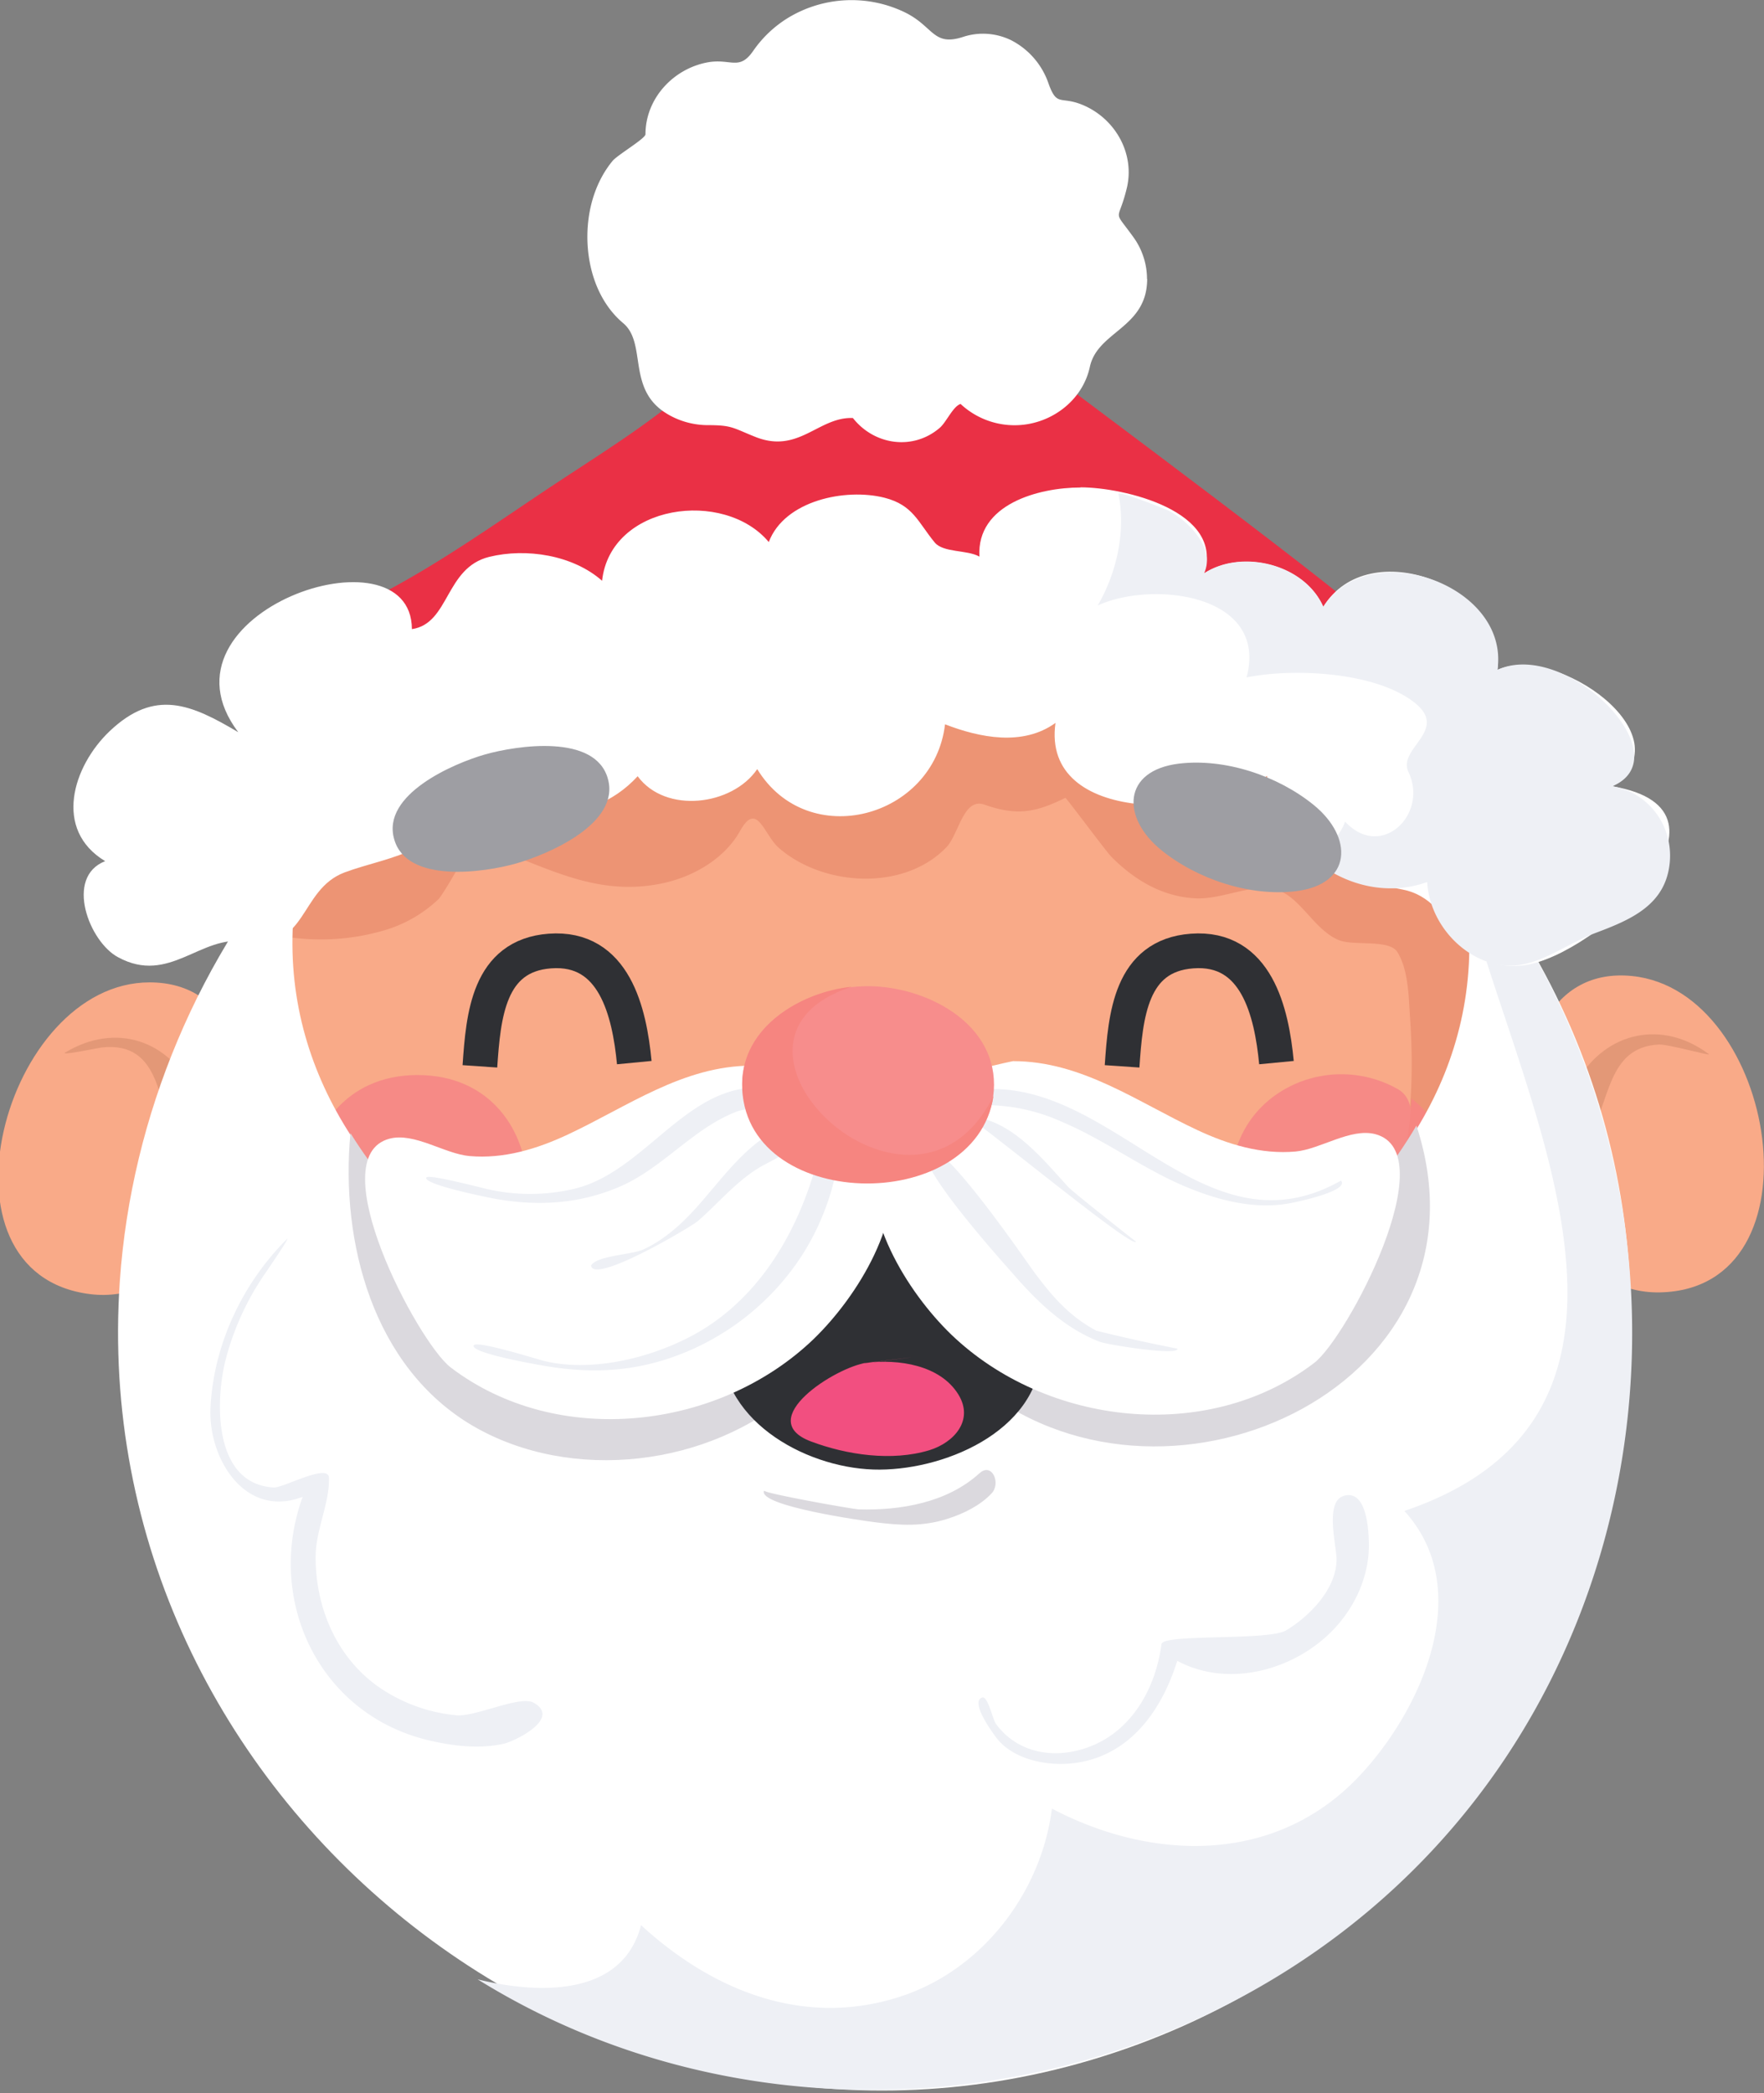 <svg xmlns="http://www.w3.org/2000/svg" width="203.16" height="241.03"><rect width="100%" height="100%" fill="#808080" stroke="none"/><path fill="#f9aa88" d="M17.23 113.13c-16.78 0-25.72 33.54-6.86 35.9 17.8 2.24 25.67-35.9 6.86-35.9"/><path fill="#e39877" d="M20.54 131.34l.02.16-.02-.16zm-1.48-5.37l.06.14-.06-.14zm-4.2-4.93l.07.03-.07-.03zm-.13-.06l.07.03-.07-.03zm-2.88-.37l-.05.01.05-.01zm-4.3.55c-.85.5 3.5-.44 4.15-.53 7.04-.8 6.5 6.85 8.54 11.2 2.8 6.02 3.23-3.54 2.08-6.04-2.8-6.06-9.06-8.05-14.77-4.6"/><path fill="#f9aa88" d="M187.98 112.4c16.68 1.7 22.18 36.04 3.2 36.43-17.92.37-21.9-38.32-3.2-36.43"/><path fill="#e39877" d="M182.84 130.18l-.04.16.04-.16zm2.02-5.2l-.07.13.07-.13zm4.7-4.47l-.07.02.07-.02zm.14-.04l-.07.02.07-.02zm2.9-.08h.05-.05zm4.2 1c.42.3-4.62-1.15-5.75-1.1-6 .28-5.62 6.8-8.08 10.6-3.5 5.43-2.58-4.3-1.33-6.4 3.38-5.73 9.84-7.08 15.16-3.1"/><path fill="#f9aa88" d="M100.95 66.16c-31.4 0-60.7 17.74-75.66 45.3-15.12 27.85-14.08 62.97 3.26 89.6 17.35 26.63 48.73 41.36 80.3 38.6a86.5 86.5 0 0 0 71.17-50.74C204.95 132.44 163 66.16 100.95 66.16"/><path fill="#ed9474" d="M100.95 66.1c-29.4 0-57.58 15.6-73.5 40.28a25.9 25.9 0 0 0 16.62.81 15.3 15.3 0 0 0 6.43-3.64c.62-.62 4.04-6.63 3.76-6.7 7.52 2.18 13.53 6.6 21.9 4.9 3.57-.72 7.26-2.8 9.08-6.07 1.97-3.54 2.75.52 4.5 2 5.1 4.4 14.34 4.98 19.25-.1 1.44-1.5 1.96-5.77 4.38-4.92 3.78 1.33 5.9.9 9.33-.78.08-.04 4.7 6.18 5.28 6.77 2.64 2.67 5.85 4.6 9.67 4.8 2.94.16 6.1-1.55 8.9-1.1 3.07.5 4.68 4.77 7.72 5.94 1.68.65 5.73-.14 6.66 1.34 1.26 2.02 1.3 5.04 1.45 7.33.48 6.77.18 13.5-1.62 20.07-4.8 17.54-17.98 32.14-30.42 44.84-12.48 12.73-27.13 23.36-44.67 27.7-18.24 4.52-37.77-.1-54.9-6.9 16.68 24.52 45.4 38.9 75.06 37.26a87.2 87.2 0 0 0 72.86-48.3c27.5-56.3-14.74-125.56-77.74-125.56"/><path fill="#f68a86" d="M154.47 149.9c-13.34 0-17.7-19.05-5.72-24.88a13.2 13.2 0 0 1 12.25.41c2.97 1.7.93 7.2.27 10.26-.65 2.98-2.4 14.22-6.8 14.22"/><path fill="#f68681" d="M155.6 149.86c3.95-7.22 6.53-15.1 6.96-23.36 9.18 7.2 4.6 22.35-6.96 23.36"/><path fill="#f68a86" d="M48.06 150c-16.96 0-16.82-26.2.03-26.2 16.96 0 16.82 26.2-.03 26.2"/><path d="M13.8 147.54c-4.12 59.7 54.58 106.66 111.82 89.7 59.4-17.6 82.34-92.87 41.94-140.3 10.86 39.55-33.64 64.25-67 63.88-33.34-.37-76.75-26.08-64.88-65.2-12.72 14.32-20.55 32.8-21.88 51.92m20.96-45.08" fill="#fff"/><path fill="#eef0f5" d="M168.2 99.76c4.62 23.13 28.66 62.36-6.46 74.24 8.3 9.1 1.9 23.1-5.33 30.68-9.56 10-23.63 9.7-35.26 3.6-1.22 9.56-7.83 18.3-17.02 21.5-11.2 3.85-21.9-.37-30.3-8.08-2.18 8.4-12.1 7.9-18.82 6.24 35.3 21.93 83.32 14.84 111.04-16.04 28.65-31.9 29.3-82.33 1.5-114.98a142.5 142.5 0 0 1 .63 2.86"/><path d="M163.13 129.62c-10.34 17.62-30.15 27.68-49.9 30.36 21.8 16.96 59.58-.84 49.9-30.36m-122.77.88c-1.18 12.54 2.6 26.98 14.13 33.72 11.36 6.6 27.24 4.66 37.02-4-20.06-2.56-40.2-12.12-51.15-29.73" fill="#dbd9de"/><path d="M36.44 182.5l.03.25-.03-.25zm.08-6.36l-.03.23.03-.23zm-2.54-5.26l-.07.03.07-.03zm-6.85-2l.03.04-.03-.04zm-1.62-9.48v.05-.05zm7.53-16.7c-5.13 5.1-8.46 12.2-8.8 19.45-.26 5.84 4 12.77 10.62 10.22-4.34 11.95 1.93 25.06 14.5 28.04 2.78.66 5.82 1.03 8.65.4 1.32-.3 6.66-2.92 3.46-4.72-1.57-.9-6.7 1.65-8.92 1.44a18.8 18.8 0 0 1-8.95-3.27c-4.86-3.42-7.27-9.16-7.25-15 .01-3.07 1.6-6.1 1.54-9.06-.04-1.76-5.23 1.15-6.36 1.1-7-.4-6.75-10-5.54-14.73a31.3 31.3 0 0 1 4.24-9.47c.33-.5 3.34-4.85 2.8-4.4m100.7 46.88c0-.04.01-.1 0 0zm-19.6 8c.02.05-.02-.06 0 0zm8.95 4.2c.03 0 .1-.02 0 0zm-2.84.02h.04-.04zm6.13-.92l-.1.04.1-.04zm.08-.03l-.08.03.08-.03zm5.92-6.32l-.1.22.1-.22zm22.4-22.26c-2.23.62-.84 5.77-.84 7.3 0 3.4-3.1 6.55-5.8 8.18-2.04 1.23-14.14.37-14.36 1.58-.8 6.02-4.4 11.5-10.73 12.46-3.27.47-6.4-.6-8.34-3.28-.38-.52-.93-3.2-1.56-3.03-1.5.45 1.2 4.08 1.58 4.6 1.82 2.4 5.34 3.2 8.2 3.03 6.8-.43 10.78-5.8 12.66-11.85 6.02 3.24 13.84 1 18.27-3.9 2.4-2.65 3.9-6.15 3.8-9.75-.04-1.54-.27-6.1-2.88-5.35" fill="#eef0f5"/><path fill="#dbd9de" d="M91.77 172.77l-.06-.02.06.02zm22.52-1.02l-.04.04.04-.04zm.06-.06c.07-.18-.07.2 0 0zm-3.77-.55l-.18.1.18-.1zm2.22-1.48c-3.7 3.38-9.07 4.3-13.9 4.16-.65-.02-11.02-1.86-10.9-2.17-.82 1.77 11.55 3.5 12.7 3.64 2.96.38 5.54.54 8.47-.4 1.8-.58 3.7-1.5 5.02-2.9 1.14-1.2.03-3.63-1.38-2.33"/><path fill="#f24f80" d="M102.02 155.87c-4.94 0-9.43 3.04-12.03 7.1-2.1 3.3 7.53 4.6 9.4 4.84 2.98.38 13.9.4 13.5-4.62-.33-4.54-6.98-7.32-10.85-7.32"/><g fill="#2f3034"><path d="M99.82 156.94c3.63-.44 8.44.23 10.55 3.64 1.83 2.96-.48 5.55-3.35 6.43-4.3 1.3-9.47.55-13.64-1.02-6.68-2.52 2.94-8.6 6.43-9.05 13.25-1.62-3.94.52 0 0zm1.68-16.72c-7.68 0-17.88 5.3-18.4 13.88-.57 9.26 9.42 14.86 17.47 15.13 7.83.26 18.96-4.26 19.36-13.4.4-9.12-10.33-15.6-18.43-15.6"/><path d="M100.92 140.04c.03.46 1.88 5.34 1.8 2.57-.03-1.6-1.96-4.64-1.8-2.57"/></g><g fill="#fff"><path d="M86.6 122.72c-7.93 0-14.33 4.72-21.22 7.94-3.55 1.66-7.36 2.82-11.32 2.47-2.87-.26-6.34-2.75-9.2-2-8.02 2.13 3.28 23.47 7.04 26.34 12.28 9.37 30.87 7.24 41.8-3.26 5.07-4.9 10.67-13.92 8.72-21.27-1.78-6.7-9.9-8.97-15.82-10.22"/><path d="M116.68 122.2c7.93 0 14.33 4.72 21.22 7.94 3.55 1.66 7.36 2.82 11.3 2.47 2.87-.26 6.34-2.75 9.2-2 8.03 2.14-3.28 23.47-7.04 26.34-12.27 9.38-30.87 7.24-41.8-3.26-5.08-4.9-10.67-13.92-8.72-21.27 1.78-6.7 9.9-8.97 15.82-10.22"/></g><g fill="#eef0f5"><path d="M152.98 136.74s.03-.02 0 0zm-4.58 1.33h-.04.04zm-4.5-.37l.1.02-.1-.02zm-7.76-2.76l.05.03-.05-.03zm-23.38-9.47c-.9.18-1.02 1.84.1 1.8a21.5 21.5 0 0 1 9.44 1.92c4.97 2.1 9.33 5.42 14.32 7.5 3.74 1.56 7.92 2.63 11.96 1.87.57-.1 6.9-1.4 5.86-2.6-15.9 9-26.2-11.96-41.68-10.47m13.6 27.8c.04.02-.13-.07 0 0zm8.6 1.8c.02 0 .1-.01 0 0zm-28.23-22.8c-1.74 1.5 9.03 13.35 10.2 14.7 2.72 3.1 5.78 6 9.7 7.52.87.35 9.14 1.66 8.97.8a184.7 184.7 0 0 1-9.34-2.07c-3.24-1.74-5.15-4.05-7.27-6.9-1-1.37-10.6-15.42-12.26-14.02"/><path d="M129.73 142.2l-.04-.02.04.02zm-9.36-6.66l.03.03-.03-.03zm-9.14-7c.48-.24 19.26 15.4 19.6 14.45 0 0-7.1-5.56-7.8-6.3-3.12-3.4-6.76-8.03-11.8-8.16m-53 9zm6.75-.35zm5.18-1.67l-.13.06.13-.06zm4.8-3.14l-.01.01.01-.01zm12.2-7.13c-8.32.05-13.04 9.7-20.93 11.64a22.1 22.1 0 0 1-10.09.06c-.58-.12-6.8-1.77-7.04-1.34-.4.8 7.04 2.28 7.64 2.4 5 .94 9.9.7 14.65-1.35 4.93-2.13 8.37-6.64 13.35-8.6 1.5-.6 3.25-.12 4.65-.78 2.17-1.02-1.2-2.3-2.23-2.04"/><path d="M89 145.36c.01-.02.1-.15 0 0zM63.95 157H64h-.06zm-7.83-1.75l.04.02-.04-.02zM94.3 133c-2.26 8.95-7.26 17.53-15.97 21.5-4.6 2.15-10.63 3.44-15.66 2.23-.8-.2-7.78-2.4-8.1-1.8-.47.92 8.07 2.36 8.74 2.46 4.66.72 9 .58 13.56-.9a29.4 29.4 0 0 0 15.04-11.24c1.58-2.3 2.8-4.85 3.64-7.5a26 26 0 0 0 .96-4.24c.2-1.42-1.85-1.9-2.2-.47m-2.5-3.87c-5.1 1.43-8.12 5.97-11.45 9.72-1.78 2-3.74 3.8-6.18 4.96-1.4.67-5.28.7-6.1 1.86.15 2.3 11.44-4.37 12.3-5.1 2.48-2.16 4.6-4.8 7.5-6.4 1.13-.63 7.18-3.42 3.93-5.02"/></g><path fill="#f78d8c" d="M100.02 113.57c-6.42-.02-14.5 3.92-14.53 11.28s8.04 11.35 14.46 11.37 14.5-3.92 14.53-11.28-8.05-11.35-14.46-11.37"/><path fill="#f68580" d="M85.47 124.84c-.04 14.7 26.87 15.34 28.95 1.37-9.28 18.65-35.42-6.4-16.32-12.58-5.87.6-12.6 4.64-12.63 11.2"/><g fill="#ea3045"><path d="M102.73 39.05c-6.37 0-12.7 1.4-18.64 3.65.58-.57 2.92-2.8.7-3-1.26.2-2.33 2.28-3.2 3.1-5.66 5.42-12.46 9.44-18.94 13.78-6.1 4.08-12.12 8.32-18.63 11.74-2.06-1.1-7.2 5.46-2.02 2.93C38.3 88.7 80.1 82.8 88.38 81.86a320.1 320.1 0 0 1 37.29-2.14c6.6 0 29.12 1.62 29.12-8.73 1.96 1.13 3.72 2.8 5.95 3.4 3.24.88-.36-2.5-1.18-2.94-7.15-3.96-14.2-7.84-20.9-12.6-5.93-4.23-10.68-8.98-15.7-14.16-2.3-2.37-4.96-1.96-8-2.83-4-1.15-8-2.8-12.25-2.8"/><path d="M121.86 43.77c-1.9 1.9 34.53 29.45 35.65 27.55.4-.7-35.66-27.54-35.65-27.55"/></g><path fill="#fff" d="M124.45 56.14c-4.78 0-12 1.9-11.65 7.96-1.38-.8-4.17-.43-5.15-1.63-1.93-2.34-2.47-4.3-5.78-5.15-4.45-1.13-11.5.28-13.33 5.1-5.15-6.14-18.22-4.38-19.2 4.46-3.35-2.96-8.74-3.8-13-2.75-5.1 1.26-4.55 7.68-8.9 8.32-.07-12.16-30.4-1.9-20 11.87-5.4-3.2-9.6-5.08-14.83-.1-4.23 4.04-6.5 11.33-.5 14.95-4.7 1.84-1.83 9.32 1.5 11.07 5.9 3.2 9.52-2.64 14.63-1.8 7.24 1.18 6.15-5.97 11.44-7.97 5.12-1.93 13-2.34 11.96-10.1 6.64 4.05 16.05 5.3 21.8-.98 3.2 4.36 10.9 3.4 13.77-.82 5.84 9.56 20.35 5.64 21.63-5.16 4 1.55 8.97 2.55 12.72-.16-1.66 11.86 18.2 10.95 24.35 6.1 1.25 7.78 8.5 11.74 15.67 13.1 6.2 1.2 6.13 9.78 14.02 8.7 8.25-1.14 26.38-17.85 10.1-20.6 8.66-5.9-6.6-16.46-13.24-13.4 1.15-9.63-14.9-15.8-20.05-7.26-2.2-4.87-9.3-6.7-13.74-3.85 2.4-7.2-9.26-9.92-14.23-9.92"/><path fill="#eef0f5" d="M128.82 56.93c.86 4.27-.22 9.07-2.4 12.8 6.23-2.88 19.7-1.38 17.15 8.28 5.44-1.1 15.03-.64 19.46 3 3.8 3.13-2.1 5.2-.82 7.88 2.34 4.93-3.17 10.2-7.3 5.72a5.5 5.5 0 0 1-4.38 3.66c3.63 3.53 9 5.06 13.84 3.3.22 3.88 2.85 7.52 6.44 9 5.05 2.08 8.54-1.48 12.97-3.14 4.07-1.53 8.1-3.23 8.53-8.16.36-4.2-2.42-7.98-6.6-8.73 8.1-3.5-5.36-17.04-13.25-13.4 1.44-9.8-14.8-15.5-20.06-7.27-2.12-4.9-9.37-6.7-13.74-3.84 1.4-2.85-1.83-6.08-4.1-7.23-.42-.2-5.85-2.38-5.75-1.9"/><path d="M55.9 86.87c-3.66 1.04-12 4.63-10.5 9.78 1.45 5.14 10.38 3.82 14 2.8 3.68-1.04 12.1-4.6 10.6-9.8-1.46-5.17-10.46-3.8-14.1-2.78m79.87 1.07c-6.5.8-6.63 6.2-2.06 9.93 4.12 3.36 10.22 5.4 15.54 4.76 6.5-.8 6.63-6.2 2.05-9.93-4.14-3.36-10.2-5.4-15.53-4.76" fill="#9e9ea3"/><path fill="#fff" d="M132.1 32.1c0-1.7-.56-3.4-1.56-4.78-2.45-3.4-1.77-1.54-.78-5.6 1-4.04-1.35-8.12-5.13-9.66-2.5-1.02-2.9.27-3.87-2.44a8.8 8.8 0 0 0-4.33-5c-1.7-.82-3.67-.97-5.48-.38-3.5 1.15-3.4-1.17-6.7-2.8a14.1 14.1 0 0 0-13.51.63 13.4 13.4 0 0 0-3.98 3.77c-1.65 2.4-2.6.82-5.36 1.36-3.93.77-7.06 4.2-7.06 8.26 0 .5-3.2 2.36-3.8 3.08-1.56 1.9-2.45 4.27-2.76 6.68-.55 4.24.6 9.15 4 12 2.72 2.3.43 7.47 4.83 10.3 1.47.95 3.2 1.44 4.94 1.44 2.78 0 2.85.32 5.46 1.36 4.98 1.98 7.26-2.34 11.22-2.18 2.46 3.13 6.93 3.77 10 1.13.76-.65 1.53-2.48 2.4-2.75a9.1 9.1 0 0 0 6.23 2.45c4.02 0 7.8-2.73 8.66-6.73.9-4.13 6.6-4.44 6.6-10.13z"/><path d="M55.27 122.8c.4-5.84.98-12.75 8.06-13.28 7.43-.56 9.16 7.03 9.72 12.85m56.18.43c.4-5.84.98-12.75 8.06-13.28 7.43-.56 9.16 7.03 9.72 12.85" fill="none" stroke="#2f3034" stroke-width="4" stroke-miterlimit="10"/></svg>